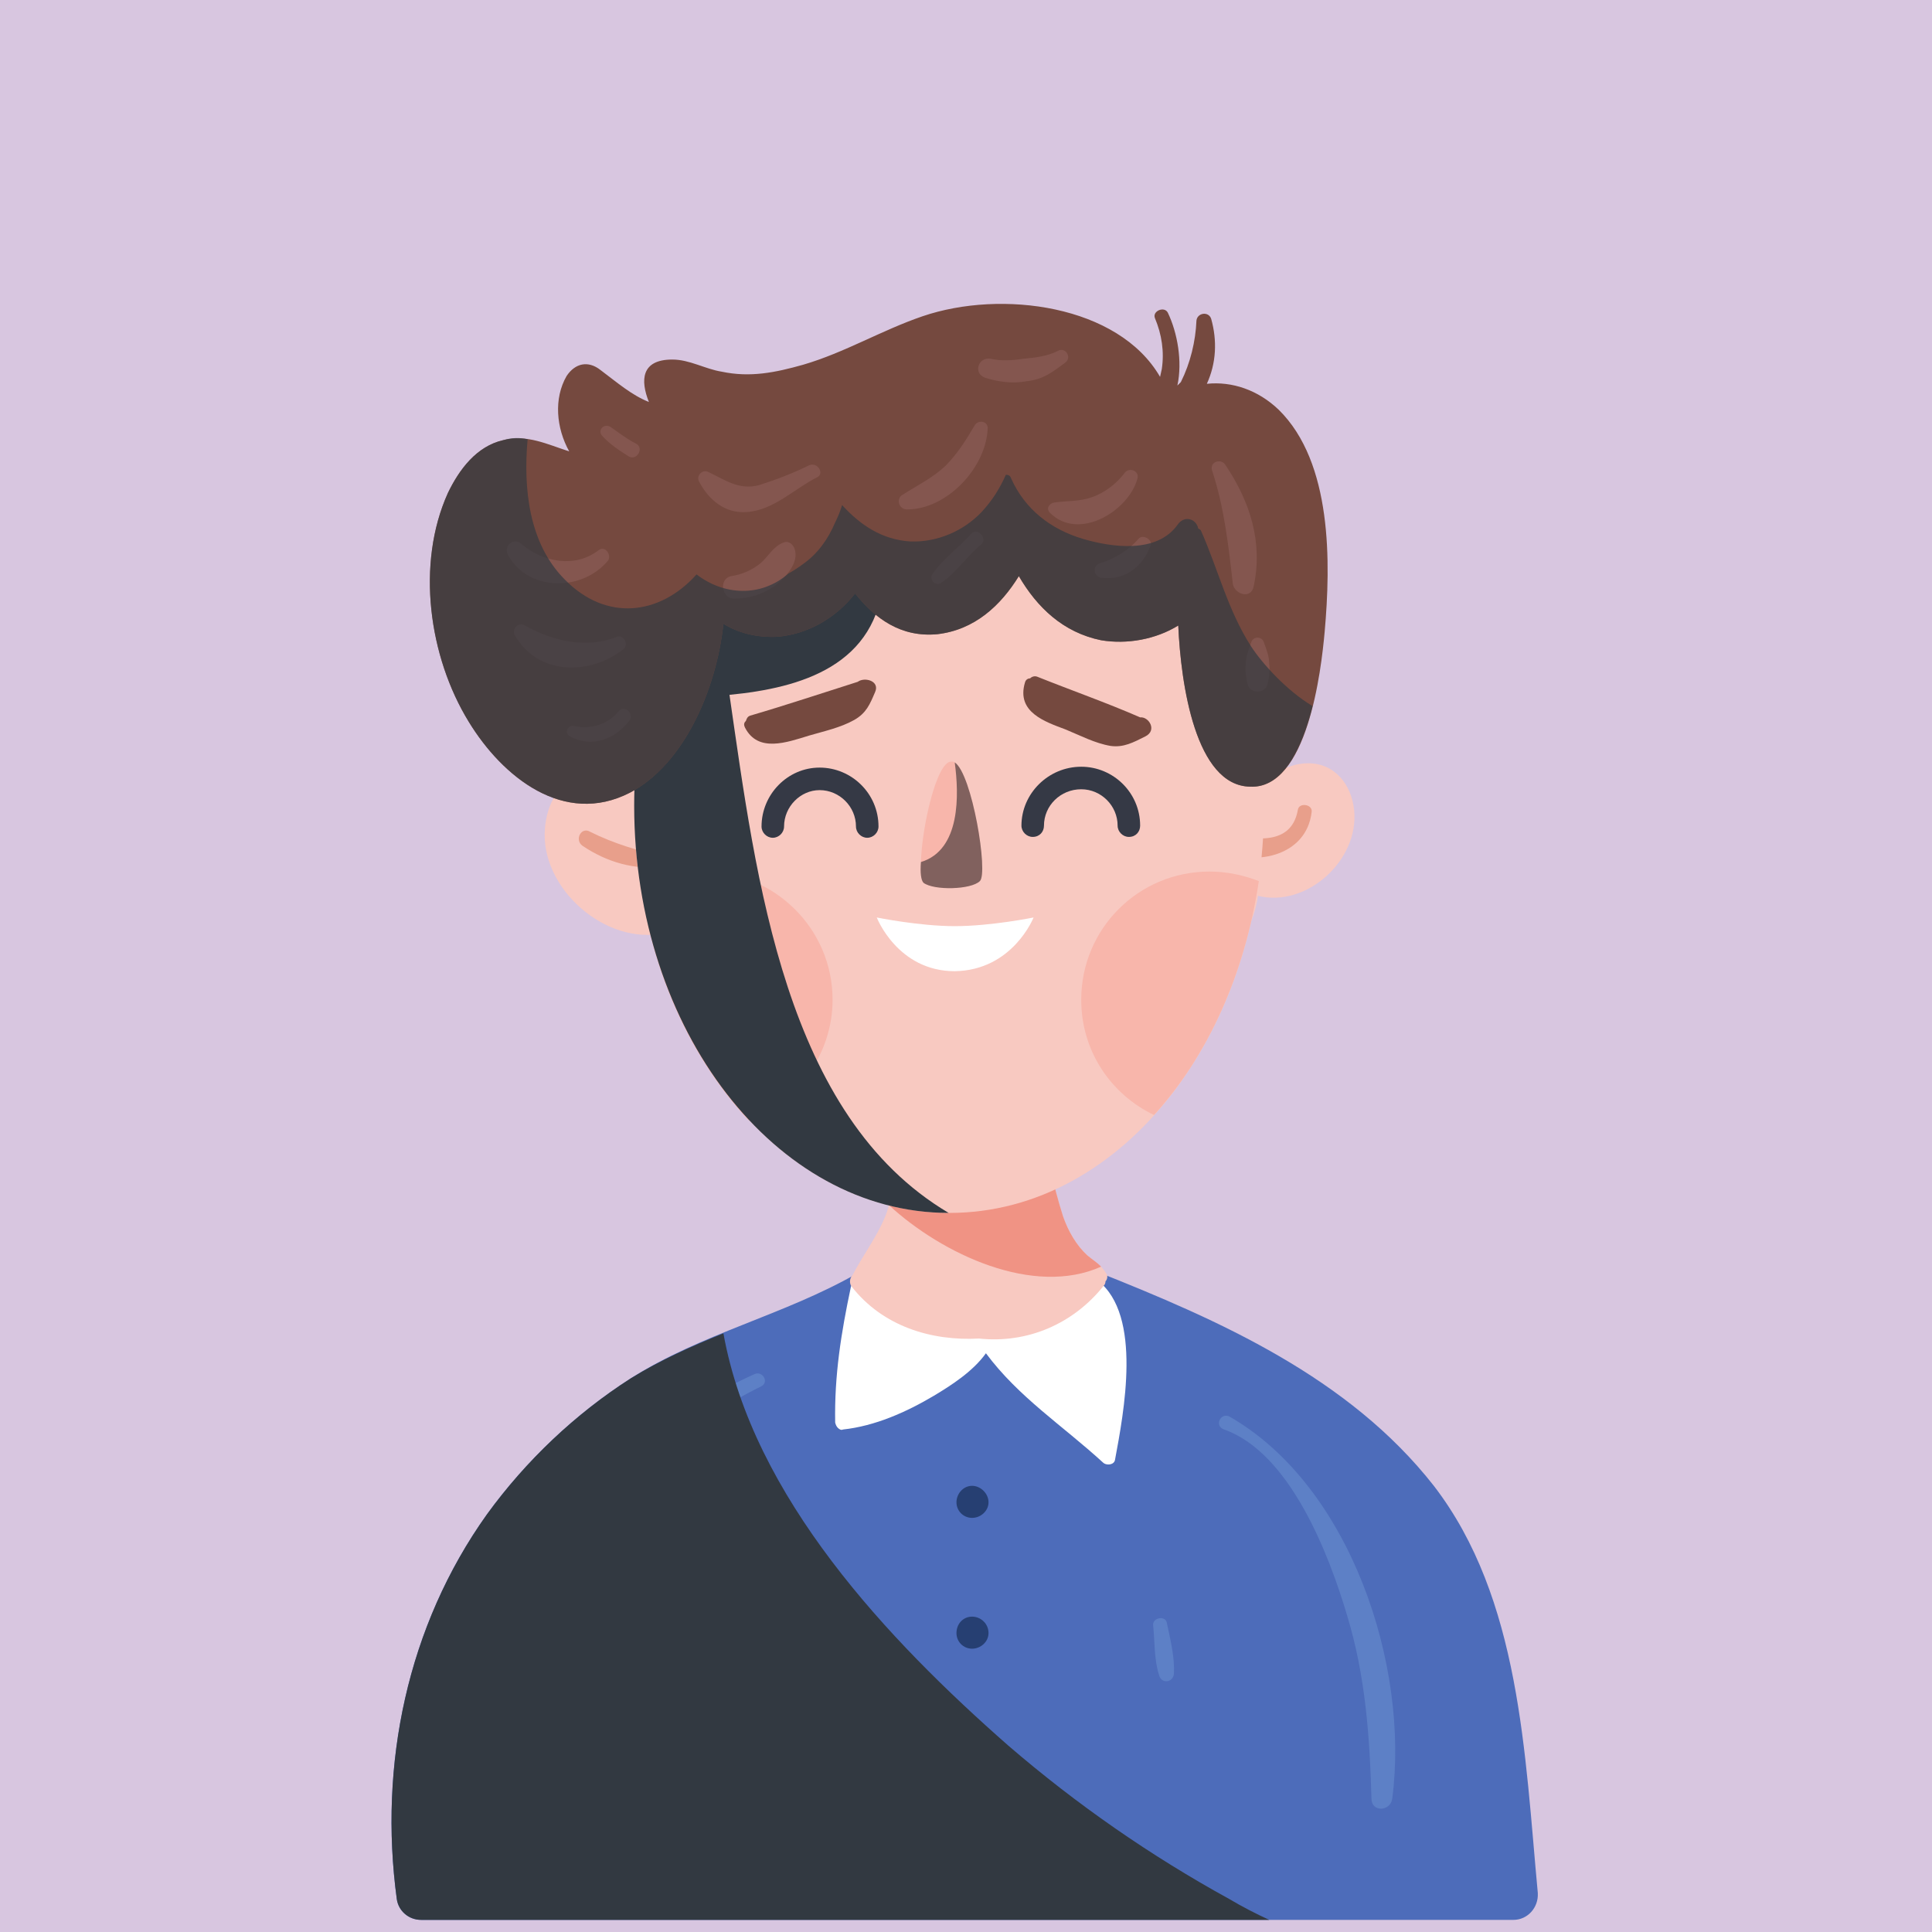 <svg version="1.2" xmlns="http://www.w3.org/2000/svg" viewBox="0 0 223 223" width="223" height="223">
    <style>
        .a{fill:#d8c6e0}.b{fill:#4d6cba}.c{fill:#263f72}.d{fill:#5d80c6}.e{fill:#fff}.f{mix-blend-mode:soft-light;fill:#323941}.g{fill:#f8c9c1}.h{fill:#e89f8b}.i{fill:#f09384}.j{fill:#f8b6ab}.k{fill:#353945}.l{opacity:.6;mix-blend-mode:soft-light;fill:#33282c}.m{fill:#75493f}.n{fill:#84564f}.o{opacity:.7;mix-blend-mode:soft-light;fill:#323941}
    </style>
    <path class="a" d="m0 0h223v223h-223z"/>
    <path class="b"
          d="m174.7 221.6h-126.1c-1.4 0-2.6-1-2.8-2.4-2.1-15.5 1.2-31.5 10.4-44.4 4.5-6.2 10.2-11.6 16.6-15.7 8.2-5.2 17.7-7.3 26.1-12.1 0.8-0.5 1.5 0.5 1.1 1.1 6.1 5.2 18.3 4.8 24.7 1.2q0.3-0.1 0.6-0.1c0.1-0.5 0.5-0.9 1-0.7q0.4 0.2 0.9 0.3-0.7-0.3-1.4-0.6c-0.9-0.4-0.2-1.9 0.6-1.5 14.4 5.7 29.3 12.3 39.1 24.8 10 13 10.5 31 12 47 0.1 1.7-1.2 3.1-2.8 3.1z"/>
    <path class="c" d="m112.2 175.2c-1 0-1.8-0.8-1.8-1.8 0-1 0.8-1.9 1.8-1.9 1 0 1.9 0.9 1.9 1.9 0 1-0.9 1.8-1.9 1.8z"/>
    <path class="c"
          d="m112.2 190.3c-1 0-1.8-0.8-1.8-1.8 0-1.1 0.8-1.9 1.8-1.9 1 0 1.9 0.8 1.9 1.9 0 1-0.9 1.8-1.9 1.8z"/>
    <path class="d"
          d="m87.1 158.6c-18.4 8.3-30.4 25.7-31.8 45.9-0.1 1.7 2.5 1.7 2.6 0 1.2-18.9 12.9-36.1 30-44.5 0.9-0.5 0.1-1.8-0.8-1.4z"/>
    <path class="d"
          d="m141.9 163.5c-1-0.5-1.8 1.1-0.6 1.5 7.6 2.7 12.1 14.4 14.2 21.5 2.1 6.9 2.6 13.9 2.8 21.1 0 1.6 2.2 1.5 2.4 0 2-15.3-4.8-36.1-18.8-44.1z"/>
    <path class="d"
          d="m84.2 182.6c0.2 4.2-1.3 8.5-0.6 12.7 0.1 0.7 1.1 0.6 1.3 0 1.1-4 0.2-8.4 0.9-12.5 0.2-1.2-1.7-1.4-1.6-0.2z"/>
    <path class="d"
          d="m133.1 187.6c0.2 1.9 0.1 4 0.7 5.8 0.3 1 1.6 0.8 1.7-0.2 0.1-1.9-0.4-3.9-0.8-5.8-0.1-1-1.7-0.7-1.6 0.2z"/>
    <path class="e"
          d="m126.7 147.8c-2.5-1.9-7.2-0.6-9.9-0.4-5.8 0.3-11.6 0.4-17.4 0.3-0.7-0.1-1.1 0.4-1.2 0.9q0 0 0 0c-1.1 5.2-1.9 10.1-1.8 15.6q0.1 0.4 0.3 0.6c0.2 0.2 0.4 0.3 0.6 0.2 3.7-0.4 7.3-2 10.5-3.9 2-1.2 4.5-2.8 6-4.9 3.8 5.1 8.8 8.3 13.5 12.6 0.4 0.4 1.3 0.3 1.4-0.3 1-5.4 3.2-16.7-2-20.7z"/>
    <path class="f"
          d="m141.9 219.2c-9.1-5-17.6-10.9-25.5-17.7-13.9-12.2-29.5-28.7-32.9-47.6-3.7 1.5-7.3 3.1-10.7 5.2-6.4 4.1-12.1 9.5-16.6 15.7-9.2 12.9-12.5 28.9-10.4 44.4 0.2 1.4 1.4 2.4 2.8 2.4h97.9q-2.4-1.1-4.6-2.4z"/>
    <path class="g"
          d="m77.4 105.3c-0.5-1.9-1.3-3.8-1.8-5.7q-0.6-2.5-1-5c0.2-0.3 0.2-0.6-0.1-0.9q-0.2-1.9-0.3-3.8c0-1-1.5-1-1.6 0q0 0.7-0.1 1.4-0.3-0.3-0.6-0.5c-1.3-0.7-3-1.2-4.4-1.1-3 0.1-4.4 3.3-4.6 5.9-0.6 6.9 7 13.6 13.8 12.1 0.4 0.2 1.1 0 1.1-0.5 0.4-0.6 0.3-1.5-0.4-1.9z"/>
    <path class="h"
          d="m76.7 98.9c-3-0.7-5.8-1.5-8.6-2.9-1-0.6-1.8 0.9-0.9 1.6 2.8 1.9 6.1 2.9 9.5 2.4 0.6-0.1 0.5-1 0-1.1z"/>
    <path class="g"
          d="m156.3 93.5c-0.3-2.9-2.2-5.4-5.3-5.4-2.8 0-4.8 1.8-6.4 3.9q-0.2-1.2-0.6-2.3c-0.3-1-1.8-0.6-1.5 0.5 0.8 3.6 0.9 6.9 0.8 10.4-0.9 0-1.1 1.4-0.3 1.8q0.1 0.1 0.3 0.2-0.1 1.6-0.1 3.3c-0.1 0.8 1.1 0.9 1.3 0.2q0.5-1.3 0.7-2.7c5.6 1.4 11.7-4.1 11.1-9.9z"/>
    <path class="h"
          d="m149.8 93.5c-0.8 4.4-5.5 3.3-8.5 2.7-1.1-0.2-1.8 1.2-0.8 1.8 4 2.1 10.3 1 10.9-4.3 0.1-0.9-1.5-1.1-1.6-0.2z"/>
    <path class="g"
          d="m127.7 147c-0.6-1-1.3-1.3-2.2-2.1-1.3-1.2-2.2-2.8-2.8-4.5-0.6-1.9-1.1-3.8-1.5-5.7q0.2 0 0.5-0.1c2-0.3 1-3.7-0.9-3q-0.1 0.1-0.3 0.2c-0.3-1-1.7-0.6-1.6 0.4q0 0.1 0 0.1c-4.7 1.5-10.1 1.7-15.1 1.4q-0.3-0.7-0.7-1.3c-0.6-0.8-2 0-1.5 0.9q0.1 0.1 0.2 0.2-0.4 0-0.7-0.1c-1.1-0.1-1.1 1.7 0 1.7q0.7 0 1.4 0c1.5 4.4-2.1 8.2-4.1 12.1q-0.1 0.1-0.1 0.1c-0.2 0.3-0.3 0.8 0 1.2 3.6 4.6 9.2 6.3 14.7 6 5.6 0.6 10.9-1.7 14.4-6.1q0.2-0.2 0.2-0.5c0.2-0.2 0.3-0.6 0.1-0.9z"/>
    <path class="i"
          d="m127.1 146.2c-0.5-0.5-1-0.8-1.6-1.3-1.3-1.2-2.2-2.8-2.8-4.5-0.6-1.9-1.1-3.8-1.5-5.7q0.2 0 0.5-0.1c1.5-0.3 1.3-2.4 0.2-2.9-1 0-2 0.3-3 0.6q0 0 0 0-0.4 0.1-0.8 0.2c-1.3 0.4-2.7 0.9-3.9 1.2-3.9 0.9-7.7 1.5-11.6 1.7 0.4 1.3 0.3 2.5 0 3.7 6.2 5.7 16.7 10.6 24.5 7.1z"/>
    <path class="g"
          d="m109.6 140c-20.1 0-36.4-21-36.4-47 0-26.1 16.3-47.1 36.4-47.1 20.1 0 36.3 21 36.3 47.1 0 26-16.2 47-36.3 47z"/>
    <path class="j"
          d="m139.6 100.6c-8.2 0-14.8 6.6-14.8 14.8 0 5.9 3.4 10.9 8.4 13.3 6.2-6.8 10.5-16.3 12.1-27-1.8-0.7-3.7-1.1-5.7-1.1z"/>
    <path class="j"
          d="m74 102.5c1.6 10.7 6.1 20 12.4 26.8 5.6-2.1 9.7-7.6 9.7-13.9 0-8.2-6.7-14.8-14.9-14.8-2.6 0-5.1 0.7-7.2 1.9z"/>
    <path class="f"
          d="m84.2 80.2c8.3-0.8 17.1-3.4 17.8-13.6q0-0.1 0-0.2c0.3-0.2 0.6-0.5 0.7-1.1q1.6-9.1 1.7-18.1-0.7-0.3-1.3-0.6c-17 4-29.9 23.2-29.9 46.4 0 25.9 16.3 47 36.3 47-18.9-11.2-22.2-38.4-25.3-59.8z"/>
    <path class="k"
          d="m94.6 88.6c-3.7 0-6.7 3.1-6.7 6.8 0 0.7 0.6 1.3 1.3 1.3 0.7 0 1.3-0.6 1.3-1.3 0-2.3 1.9-4.2 4.1-4.2 2.3 0 4.2 1.9 4.2 4.2 0 0.7 0.6 1.3 1.3 1.3 0.7 0 1.3-0.6 1.3-1.3 0-3.8-3.1-6.8-6.8-6.8z"/>
    <path class="k"
          d="m124.8 88.5c-3.8 0-6.9 3.1-6.9 6.8 0 0.7 0.6 1.3 1.3 1.3 0.8 0 1.3-0.6 1.3-1.3 0-2.3 1.9-4.2 4.3-4.2 2.3 0 4.2 1.9 4.2 4.2 0 0.7 0.6 1.3 1.3 1.3 0.8 0 1.3-0.6 1.3-1.3 0-3.8-3.1-6.8-6.8-6.8z"/>
    <path class="j"
          d="m113.1 101.7c-1 1-5.3 1.1-6.5 0.2-0.3-0.3-0.4-1.2-0.3-2.4 0.1-4 1.8-11.6 3.5-11.6 0.1 0 0.2 0 0.4 0.1 2 1.3 3.9 12.8 2.9 13.7z"/>
    <path class="l"
          d="m113.1 101.7c-1 1-5.3 1.1-6.5 0.2-0.3-0.3-0.4-1.2-0.3-2.4 4.6-1.4 4.4-7.8 3.9-11.5 2 1.3 3.9 12.8 2.9 13.7z"/>
    <path class="e" d="m101.2 105.9c0 0 4.9 1 9 1 4.2 0 9.1-1 9.1-1 0 0-2.4 6.1-9.1 6.2-6.6 0-9-6.2-9-6.2z"/>
    <path class="m"
          d="m99 78.7c-4.1 1.3-8.3 2.7-12.4 3.9-0.3 0.1-0.4 0.3-0.5 0.6-0.2 0.2-0.3 0.4-0.1 0.8 1.5 2.9 4.8 1.7 7.4 0.9 1.7-0.5 3.6-0.9 5.2-1.8 1.4-0.8 1.8-1.8 2.4-3.2 0.6-1.3-1.2-1.8-2-1.2z"/>
    <path class="m"
          d="m131.6 82.8c-3.9-1.7-7.9-3.1-11.9-4.7-0.3-0.1-0.6 0-0.8 0.2-0.2 0-0.5 0.1-0.6 0.5-1 3.4 2.3 4.5 4.7 5.4 1.7 0.7 3.4 1.6 5.2 1.9 1.5 0.2 2.6-0.4 4-1.1 1.4-0.7 0.4-2.3-0.6-2.2z"/>
    <path class="m"
          d="m147.6 47.3c-2.4-2.3-5.4-3.3-8.3-3 1.1-2.4 1.2-5 0.5-7.5-0.3-0.9-1.6-0.7-1.7 0.2-0.1 2.4-0.7 4.9-1.8 7.1q-0.2 0.2-0.4 0.4c0.6-2.8 0-6.1-1.1-8.4-0.4-0.8-1.8-0.2-1.5 0.6 0.8 1.9 1.1 3.9 0.8 5.9q-0.1 0.5-0.2 0.9c-4.8-8.3-18.3-10.1-27.4-7-4.7 1.6-9 4.2-13.8 5.6-3.2 0.9-6.1 1.5-9.4 0.8-1.9-0.3-3.7-1.4-5.7-1.4-3.6 0-3.7 2.4-2.7 4.9-2-0.8-3.6-2.2-5.6-3.7-1.4-1.1-2.9-0.8-3.9 0.7-1.5 2.6-1.2 6 0.3 8.7-2.5-0.8-4.9-2-7.6-1.3-3.1 0.7-5.1 3.4-6.4 6.1-3.7 8.2-2.2 18.9 2.4 26.4 3.9 6.4 11 12.1 18.6 8.2 6.3-3.3 10-12 10.8-19.5 1.8 1.1 3.9 1.6 6.2 1.5 3.6-0.3 6.8-2.2 9-5 2.3 2.9 5.3 5.1 9.5 4.7 4.3-0.5 7.3-3.3 9.4-6.7 2.1 3.6 5.1 6.5 9.5 7.4 3 0.5 6.3-0.1 8.9-1.7 0.3 6.8 2 18.5 8.3 18.6 6.6 0.3 8.2-13.4 8.6-17.9 0.7-7.9 0.9-19.5-5.3-25.6z"/>
    <path class="n"
          d="m70.1 64.8c0.6-0.6-0.2-1.9-1-1.3-2.7 2.1-6.4 1.4-8.9-0.7-0.8-0.8-2.1 0.1-1.6 1.2 2.3 4.3 8.5 4.3 11.5 0.8z"/>
    <path class="n"
          d="m72 74.9c0.6-0.5 0-1.7-0.8-1.4-3.5 1.4-7.4 0.5-10.6-1.3-0.7-0.5-1.6 0.4-1.2 1.1 2.7 4.7 8.7 4.7 12.6 1.6z"/>
    <path class="n"
          d="m93.4 53.7c-1.8 0.9-3.9 1.7-5.8 2.3-2.3 0.6-3.9-0.6-5.8-1.5-0.7-0.4-1.5 0.4-1.1 1.1 1.1 2.1 3 3.7 5.5 3.5 3.1-0.2 5.5-2.7 8.1-4 0.9-0.4 0.1-1.8-0.9-1.4z"/>
    <path class="n"
          d="m144.7 67.7c1.1-5.1-0.4-9.8-3.3-14.1-0.5-0.7-1.8-0.3-1.5 0.7 1.4 4.2 1.9 8.7 2.4 13.1 0.2 1.2 2.1 1.8 2.4 0.3z"/>
    <path class="n"
          d="m131.3 55.2c0.2-0.9-1-1.3-1.5-0.6-0.9 1.2-2.3 2.3-3.8 2.8-1.4 0.5-2.9 0.4-4.3 0.6-0.6 0.1-1 0.7-0.5 1.2 3.3 3.3 9.1-0.2 10.1-4z"/>
    <path class="n"
          d="m112.5 49.1c-1 1.7-2 3.3-3.4 4.7-1.5 1.4-3.2 2.2-4.9 3.3-0.8 0.4-0.5 1.7 0.5 1.7 4.6 0 9.1-4.8 9.3-9.3 0.1-0.9-1.1-1.1-1.5-0.4z"/>
    <path class="n"
          d="m90.5 62.6c-1.2 0.4-1.8 1.6-2.7 2.4-1 0.8-2.1 1.3-3.4 1.5-1.5 0.3-1.1 2.7 0.4 2.6 1.7 0 3.3-0.5 4.8-1.6 1.1-0.9 2.7-2.6 2.1-4.2-0.2-0.5-0.7-0.9-1.2-0.7z"/>
    <path class="n"
          d="m73.4 51.2c-1-0.5-1.9-1.2-2.9-1.9-0.7-0.5-1.6 0.3-1 1 0.9 1 2 1.7 3.1 2.4 0.9 0.5 1.8-1 0.8-1.5z"/>
    <path class="n"
          d="m112.1 61.6c-1.5 1.7-3.3 2.9-4.5 4.7-0.4 0.6 0.4 1.4 1 1 1.8-1.2 3-3.1 4.7-4.5 0.7-0.7-0.5-2-1.2-1.2z"/>
    <path class="n"
          d="m122.1 40.5c-1.1 0.6-2.7 0.8-3.9 0.9-1.3 0.2-2.6 0.3-3.9 0-1.4-0.2-2 1.7-0.6 2.2 1.6 0.5 3.2 0.7 4.8 0.4 1.9-0.2 2.9-1 4.4-2.1 0.9-0.6 0.1-1.9-0.8-1.4z"/>
    <path class="n"
          d="m131.4 62.2c-1.1 1.3-2.8 2.3-4.4 2.8-1 0.3-0.8 1.6 0.2 1.7 2.7 0.3 4.7-1.3 5.6-3.7 0.3-0.7-0.9-1.4-1.4-0.8z"/>
    <path class="n"
          d="m145.9 74.2c-0.2-0.8-1.3-0.8-1.5 0-0.3 0.8-0.6 1.6-0.6 2.4-0.1 0.8 0 1.6 0.2 2.4 0.3 1.1 2 1.1 2.3 0 0.2-0.8 0.3-1.6 0.2-2.4 0-0.8-0.3-1.6-0.6-2.4z"/>
    <path class="n"
          d="m71.4 82.1c-1.2 1.5-3.2 2.1-5.1 1.7-0.7-0.2-1.3 0.8-0.5 1.2 2.5 1.4 5.3 0.3 6.9-1.9 0.5-0.8-0.7-1.8-1.3-1z"/>
    <path class="o"
          d="m144.4 74.6c-2.7-4.2-3.8-8.9-5.8-13.4q-0.1-0.1-0.3-0.2c-0.2-1.1-1.6-1.6-2.4-0.4-2.4 3.3-7.5 2.6-10.9 1.6-3.7-1.1-6.7-3.4-8.3-7-0.1-0.3-0.3-0.4-0.6-0.4-0.7 1.6-1.6 3-2.8 4.3-2.1 2.2-5.1 3.5-8.2 3.4-3.3-0.2-5.8-1.9-7.9-4.2q-0.3 1-0.8 2c-0.8 1.9-2 3.6-3.7 4.8q-0.8 0.6-1.7 1.1c-3.2 2.8-7.5 2.5-10.6 0.1-4.2 4.7-10.4 5.5-15.2 0.6-4.2-4.2-4.8-10.6-4.3-16.2-0.9-0.2-1.8-0.2-2.8 0.1-3.1 0.7-5.1 3.4-6.4 6.1-3.7 8.2-2.2 18.9 2.4 26.4 3.9 6.4 11 12.1 18.6 8.2 6.3-3.3 10-12 10.8-19.5 1.8 1.1 3.9 1.6 6.2 1.5 3.6-0.3 6.8-2.2 9-5 2.3 2.9 5.3 5.1 9.5 4.7 4.3-0.5 7.3-3.3 9.4-6.7 2.1 3.6 5.1 6.5 9.5 7.4 3 0.5 6.3-0.1 8.9-1.7 0.3 6.8 2 18.5 8.3 18.6 3.8 0.2 6-4.5 7.2-9.3-3-1.8-5.8-4.9-7.1-6.9z"/>
</svg>